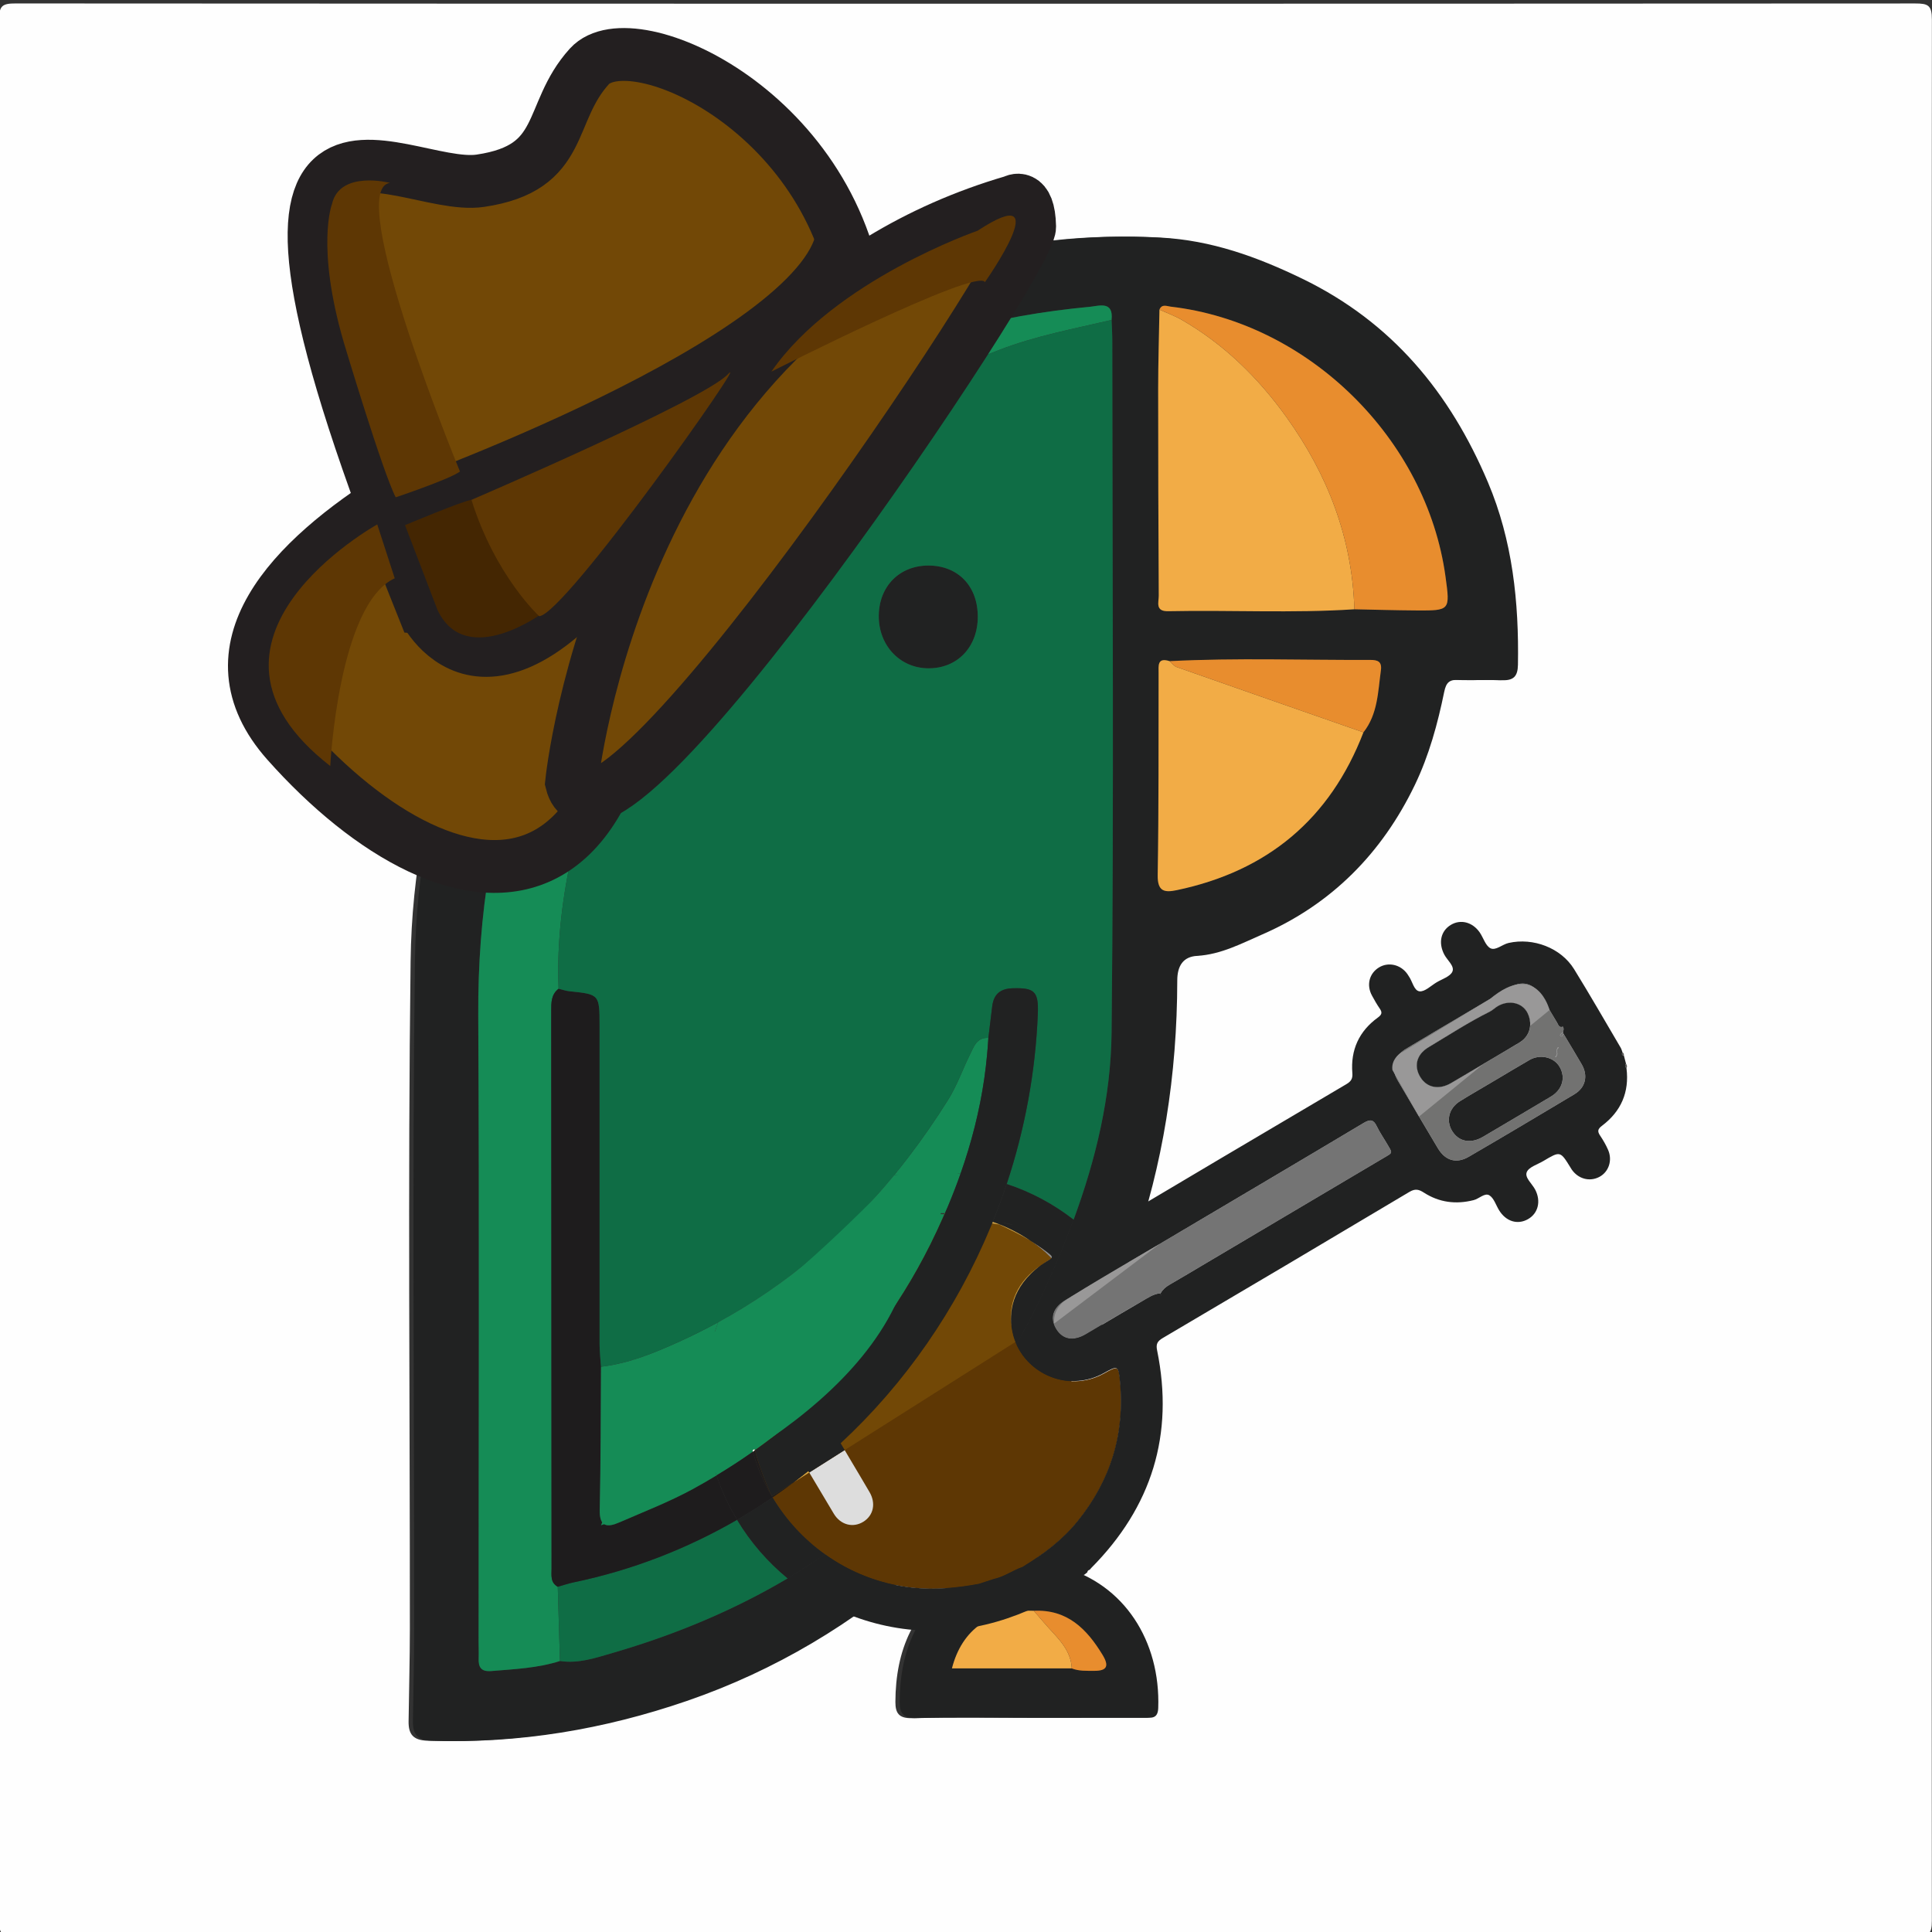 <?xml version="1.0" encoding="utf-8"?>
<!-- Generator: Adobe Illustrator 16.0.0, SVG Export Plug-In . SVG Version: 6.00 Build 0)  -->
<!DOCTYPE svg PUBLIC "-//W3C//DTD SVG 1.1//EN" "http://www.w3.org/Graphics/SVG/1.1/DTD/svg11.dtd">
<svg version="1.1" id="Layer_1" xmlns="http://www.w3.org/2000/svg" xmlns:xlink="http://www.w3.org/1999/xlink" x="0px" y="0px"
	 width="512px" height="512px" viewBox="0 0 512 512" enable-background="new 0 0 512 512" xml:space="preserve">
<rect x="0" y="0" width="512" height="512" fill="#333333" stroke="none"/>
<g>
	<path fill="#FEFEFE" d="M255.873,513c-83.979,0-167.959-0.021-251.938,0.085c-3.261,0.004-4.18-0.434-4.178-4.009
		c0.118-167.959,0.12-335.918-0.004-503.877C-0.25,1.455,0.689,0.912,4.158,0.914C171.95,1.013,339.743,1.012,507.535,0.92
		c3.403-0.002,4.439,0.443,4.438,4.254c-0.13,167.959-0.127,335.918-0.013,503.877c0.003,3.526-0.836,4.042-4.149,4.037
		C423.831,512.977,339.852,513,255.873,513z M271.637,455.225c10.164,0,20.33,0.003,30.494-0.002
		c1.809-0.001,3.567,0.366,3.672-2.58c0.619-17.766-9.043-32.849-25.389-37.327c-6.031-1.652-10.49-4.304-14.242-8.88
		c-0.843-1.026-1.668-2.114-2.695-2.933c-3.961-3.146-3.785-5.918-0.463-9.834c32.728-38.576,47.753-83.573,47.833-133.841
		c0.006-3.903,1.598-6.3,5.249-6.509c6.315-0.361,11.83-3.308,17.271-5.678c18.364-8,31.744-21.559,40.445-39.629
		c3.771-7.836,6.041-16.197,7.78-24.669c0.521-2.546,1.435-3.281,3.883-3.166c3.823,0.18,7.667-0.072,11.493,0.084
		c2.997,0.123,4.107-1.037,4.16-4.061c0.289-16.634-1.425-32.987-7.961-48.409c-10.039-23.688-25.363-42.393-49.22-53.944
		c-12.065-5.843-24.119-10.162-37.438-10.882c-37.188-2.012-71.211,8.229-103.104,26.689c-0.718,0.415-1.407,0.881-2.11,1.321
		c-10.753,6.744-20.693,14.544-29.987,23.172c-1.914,1.776-3.623,3.576-6.235,0.927c-4.672-4.738-9.417-9.404-14.181-14.051
		c-2.311-2.255-3.327-4.517-2.249-7.97c2.242-7.175-5.72-17.817-12.889-17.221c-9.791,0.814-15.646,6.624-14.728,16.159
		c0.892,9.262,7.519,14.193,17.129,12.541c2.976-0.512,5.174,0.242,6.942,2.622c3.388,4.56,7.364,8.593,11.363,12.604
		c4.739,4.752,4.589,4.628,0.157,9.907c-30.366,36.172-47.201,77.825-47.803,125.096c-0.751,58.979-0.167,117.974-0.196,176.961
		c-0.004,8.156-0.228,16.313-0.337,24.468c-0.045,3.351,1.161,4.986,4.98,5.117c23.227,0.794,45.734-3.015,67.604-10.532
		c23.396-8.043,44.26-20.553,62.79-36.951c1.492-1.321,2.932-2.819,4.661-3.73c4.414-2.325,5.693,2.051,7.767,4.183
		c2.412,2.479-0.377,3.267-1.962,4.255c-12.037,7.507-16.794,18.778-16.832,32.495c-0.008,2.892,0.871,4.389,4.355,4.295
		C251.636,455.05,261.639,455.225,271.637,455.225z"/>
	<path fill="#212222" d="M272.777,455.225c-9.998,0-20-0.175-29.991,0.097c-3.484,0.094-4.363-1.403-4.355-4.295
		c0.038-13.717,4.795-24.988,16.832-32.495c1.584-0.988,4.375-1.776,1.963-4.255c-2.075-2.132-3.354-6.508-7.768-4.183
		c-1.729,0.911-3.169,2.409-4.661,3.73c-18.53,16.398-39.394,28.908-62.79,36.951c-21.87,7.519-44.377,11.326-67.604,10.532
		c-3.819-0.131-5.025-1.768-4.98-5.117c0.109-8.155,0.333-16.312,0.337-24.468c0.029-58.986-0.555-117.981,0.196-176.961
		c0.602-47.271,17.438-88.924,47.803-125.096c4.432-5.279,4.582-5.155-0.157-9.907c-4-4.011-7.976-8.044-11.363-12.604
		c-1.768-2.38-3.967-3.134-6.942-2.622c-9.61,1.652-16.237-3.279-17.129-12.541c-0.918-9.535,4.937-15.345,14.728-16.159
		c7.169-0.597,15.131,10.046,12.889,17.221c-1.079,3.453-0.063,5.715,2.249,7.97c4.763,4.646,9.509,9.313,14.181,14.051
		c2.612,2.649,4.321,0.85,6.235-0.927c9.294-8.628,19.234-16.428,29.987-23.172c0.703-0.44,1.393-0.906,2.11-1.321
		c31.892-18.46,65.917-28.701,103.104-26.689c13.319,0.72,25.373,5.039,37.438,10.882c23.855,11.552,39.182,30.257,49.22,53.944
		c6.536,15.422,8.25,31.775,7.962,48.409c-0.054,3.023-1.164,4.184-4.161,4.061c-3.826-0.156-7.67,0.096-11.493-0.084
		c-2.448-0.115-3.361,0.62-3.883,3.166c-1.739,8.472-4.009,16.833-7.78,24.669c-8.701,18.07-22.081,31.629-40.445,39.629
		c-5.441,2.37-10.956,5.316-17.271,5.678c-3.651,0.209-5.243,2.605-5.249,6.509c-0.08,50.267-15.105,95.265-47.834,133.841
		c-3.321,3.916-3.497,6.688,0.464,9.834c1.026,0.817,1.854,1.905,2.694,2.933c3.752,4.576,8.213,7.228,14.242,8.88
		c16.346,4.479,26.01,19.563,25.39,37.327c-0.104,2.946-1.863,2.579-3.673,2.58C293.107,455.228,282.941,455.225,272.777,455.225z
		 M284.029,442.141c1.912,0.76,3.916,0.632,5.912,0.646c3.479,0.027,4.02-1.305,2.246-4.229
		c-4.188-6.901-9.375-12.111-18.224-11.683c-11.493-0.438-19.043,4.936-21.69,15.264
		C262.825,442.141,273.428,442.141,284.029,442.141z M361.324,194.08c3.814-4.841,3.845-10.741,4.629-16.438
		c0.322-2.336-0.854-2.766-2.863-2.757c-17.707,0.074-35.418-0.583-53.12,0.326c-3.349-1.063-2.923,1.233-2.927,3.237
		c-0.034,17.825,0.057,35.652-0.24,53.473c-0.071,4.338,1.779,4.666,5.043,3.982C335.87,230.872,352.476,217.064,361.324,194.08z
		 M307.269,82.051c-0.12,6.976-0.341,13.951-0.344,20.927c-0.009,18.293,0.06,36.586,0.157,54.878
		c0.01,1.732-1.011,4.192,2.489,4.119c16.448-0.345,32.909,0.566,49.351-0.51c5.479,0.107,10.954,0.278,16.433,0.31
		c8.952,0.052,8.952,0.015,7.727-8.938c-5.008-36.535-36.322-67.329-72.818-71.569C309.233,81.147,307.914,80.473,307.269,82.051z
		 M294.581,84.791c0.551-5.132-3.313-3.718-5.713-3.492c-24.714,2.321-48.39,8.285-70.088,20.778
		c-36.584,21.065-63.025,51.002-78.59,90.344c-9.735,24.607-13.587,50.194-13.446,76.632c0.294,55.303,0.089,110.606,0.09,165.909
		c0,1.499,0.071,3,0.017,4.496c-0.088,2.395,0.628,3.615,3.403,3.384c6.112-0.511,12.243-0.765,18.146-2.66
		c4.884,0.745,9.356-0.795,13.973-2.137c54.138-15.741,93.63-48.363,116.359-100.46c8.916-20.435,15.615-41.696,15.85-63.97
		c0.643-61.106,0.209-122.224,0.189-183.337C294.77,88.449,294.646,86.62,294.581,84.791z"/>
	<path fill="#158C56" d="M147.813,420.508c0.195,6.56,0.39,13.116,0.585,19.674c-5.902,1.896-12.034,2.149-18.146,2.66
		c-2.774,0.231-3.491-0.989-3.403-3.384c0.055-1.496-0.017-2.997-0.017-4.496c-0.001-55.303,0.204-110.606-0.09-165.909
		c-0.141-26.438,3.711-52.024,13.446-76.632c15.565-39.342,42.006-69.278,78.59-90.344c21.699-12.493,45.375-18.457,70.088-20.778
		c2.399-0.226,6.264-1.64,5.713,3.492c-10.007,2.349-20.11,4.215-29.782,7.946c-61.277,23.645-98.125,68.159-112.792,131.672
		c-2.854,12.361-4.5,24.885-3.975,37.62c-1.982,1.516-1.949,3.656-1.947,5.867c0.044,49.248,0.061,98.498,0.088,147.745
		C146.174,417.438,145.793,419.384,147.813,420.508z"/>
	<path fill="#F2AC46" d="M358.922,161.465c-16.44,1.076-32.902,0.165-49.351,0.51c-3.5,0.073-2.479-2.387-2.489-4.119
		c-0.099-18.292-0.166-36.585-0.157-54.878c0.003-6.976,0.224-13.951,0.344-20.927c1.956,0.886,3.999,1.62,5.854,2.684
		c11.271,6.469,20.35,15.413,27.845,25.869C351.836,125.768,358.372,142.593,358.922,161.465z"/>
	<path fill="#F2AC46" d="M361.324,194.08c-8.85,22.984-25.454,36.792-49.479,41.823c-3.264,0.684-5.114,0.355-5.043-3.982
		c0.297-17.82,0.206-35.647,0.24-53.473c0.004-2.004-0.422-4.301,2.928-3.237c0.612,0.532,1.14,1.312,1.851,1.562
		C328.31,182.576,344.819,188.323,361.324,194.08z"/>
	<path fill="#E88D2E" d="M358.922,161.465c-0.55-18.872-7.086-35.697-17.956-50.861c-7.495-10.456-16.574-19.4-27.845-25.869
		c-1.854-1.063-3.896-1.798-5.854-2.684c0.646-1.578,1.966-0.903,2.993-0.784c36.496,4.24,67.812,35.034,72.818,71.569
		c1.227,8.953,1.227,8.99-7.728,8.938C369.876,161.743,364.399,161.572,358.922,161.465z"/>
	<path fill="#E88D2E" d="M361.324,194.08c-16.505-5.757-33.016-11.504-49.504-17.308c-0.711-0.25-1.237-1.029-1.851-1.562
		c17.701-0.909,35.412-0.252,53.119-0.326c2.01-0.009,3.187,0.421,2.863,2.757C365.169,183.339,365.14,189.239,361.324,194.08z"/>
	<path fill="#F2AC46" d="M284.029,442.141c-10.603,0-21.204,0-31.754,0c2.647-10.328,10.198-15.7,21.691-15.264
		c1.284,1.48,2.54,2.987,3.857,4.438C280.688,434.472,283.822,437.464,284.029,442.141z"/>
	<path fill="#E88D2E" d="M284.029,442.141c-0.207-4.677-3.342-7.669-6.206-10.825c-1.317-1.45-2.573-2.957-3.857-4.438
		c8.849-0.43,14.033,4.78,18.222,11.683c1.773,2.924,1.234,4.256-2.246,4.229C287.945,442.771,285.941,442.899,284.029,442.141z"/>
	<path fill="#212222" d="M259.125,163.441c-0.009,8.096-5.476,13.758-13.195,13.67c-7.498-0.085-13.13-6.123-13.044-13.98
		c0.085-7.755,5.467-13.217,13.061-13.257C253.837,149.832,259.134,155.286,259.125,163.441z"/>
</g>
<g>
	<g>
		<path fill-rule="evenodd" clip-rule="evenodd" fill="#555553" d="M431.035,283.1c-0.397-0.368-0.481-0.769-0.129-1.217
			C431.181,282.266,431.263,282.664,431.035,283.1z"/>
		<path fill-rule="evenodd" clip-rule="evenodd" fill="#555553" d="M430.345,279.735c-0.595-0.087-0.61-0.423-0.367-0.866
			C430.295,279.073,430.389,279.376,430.345,279.735z"/>
		<path fill-rule="evenodd" clip-rule="evenodd" fill="#747474" d="M307.552,342.722c-1.868,0.168-3.374,1.232-4.914,2.118
			c-4.983,2.861-9.902,5.836-14.851,8.761c-3.341,1.972-6.211,1.457-7.938-1.406c-1.787-2.956-0.871-5.734,2.594-7.79
			c9.009-5.343,18.023-10.676,27.034-16.014c17.322-10.259,34.66-20.49,51.94-30.817c1.768-1.055,2.62-0.839,3.467,0.945
			c0.714,1.505,1.688,2.887,2.53,4.334c1.713,2.944,1.892,2.462-1.001,4.178c-15.585,9.241-31.174,18.47-46.764,27.701
			c-3.237,1.919-6.462,3.86-9.724,5.739c-0.975,0.562-1.773,1.24-2.32,2.218C307.609,342.688,307.552,342.722,307.552,342.722z"/>
		<path fill-rule="evenodd" clip-rule="evenodd" fill="#727271" d="M414.176,272.066c0.339,0.5,0.16,1.003,0.008,1.507
			c-0.356,0.248-0.933,0.687-0.656,0.959c0.494,0.481,0.513-0.39,0.827-0.554c1.603,2.689,3.234,5.36,4.803,8.069
			c1.745,3.015,1.067,6.141-1.922,7.935c-9.298,5.582-18.624,11.115-27.995,16.57c-3.303,1.92-6.225,1.029-8.184-2.252
			c-3.547-5.938-7.067-11.89-10.572-17.852c-2.052-3.489-1.338-6.398,2.176-8.529c4.917-2.981,9.888-5.875,14.836-8.805
			c4.109-2.435,8.21-4.882,12.329-7.298c3.584-2.101,6.532-1.334,8.671,2.227c1.386,2.31,2.73,4.645,4.137,6.941
			c0.339,0.554,0.503,1.5,1.558,1.089L414.176,272.066z M412.63,278.035c-0.051,0.197-0.101,0.393-0.152,0.591
			c0.02,0.325,0.042,0.649,0.06,0.976c-0.122,0.15-0.247,0.302-0.371,0.453c0.06,0.024,0.171,0.076,0.174,0.07
			c0.093-0.163,0.175-0.334,0.258-0.504c0.188-0.34,0.096-0.663-0.063-0.981c0.051-0.198,0.101-0.394,0.151-0.591
			c0.127-0.151,0.254-0.303,0.38-0.455c-0.062-0.025-0.173-0.078-0.178-0.071C412.796,277.689,412.713,277.862,412.63,278.035z
			 M396.13,286.344c-3.068,1.816-6.159,3.591-9.191,5.459c-3.175,1.953-3.892,5.603-1.747,8.449c1.81,2.4,4.766,2.809,7.826,1.01
			c6.001-3.529,11.982-7.087,17.966-10.643c3.035-1.806,3.986-4.993,2.362-7.839c-1.502-2.639-5.155-3.523-8.016-1.877
			C402.243,282.682,399.192,284.526,396.13,286.344z M393.527,281.714c3.066-1.815,6.147-3.603,9.191-5.456
			c2.92-1.777,3.442-5.078,2.108-7.778c-1.362-2.758-4.838-3.533-7.75-1.928c-0.812,0.448-1.485,1.16-2.312,1.572
			c-5.603,2.786-10.838,6.212-16.197,9.417c-3.262,1.951-3.941,5.112-2.097,8.011c1.736,2.727,4.889,3.327,8.044,1.49
			C387.531,285.286,390.523,283.49,393.527,281.714z"/>
		<path fill-rule="evenodd" clip-rule="evenodd" fill="#747474" d="M414.354,273.979c-0.314,0.164-0.333,1.035-0.827,0.554
			c-0.276-0.272,0.3-0.711,0.656-0.959C414.24,273.709,414.297,273.844,414.354,273.979z"/>
		<path fill-rule="evenodd" clip-rule="evenodd" fill="#555553" d="M307.552,342.722c0,0,0.058-0.034,0.055-0.033
			c0.004,0.196,0.009,0.392,0.014,0.59l0.027,0.007C307.613,343.097,307.583,342.908,307.552,342.722z"/>
		<path fill-rule="evenodd" clip-rule="evenodd" fill="#555553" d="M266.316,324.081c-0.198-0.053-0.397-0.103-0.599-0.153
			l-0.006,0.025c0.199,0.052,0.398,0.104,0.599,0.153L266.316,324.081z"/>
		<path fill-rule="evenodd" clip-rule="evenodd" fill="#555553" d="M266.311,324.106c0.199,0.052,0.398,0.104,0.599,0.154
			l0.007-0.027c-0.201-0.051-0.399-0.102-0.6-0.152L266.311,324.106z"/>
		<path fill-rule="evenodd" clip-rule="evenodd" fill="#555553" d="M267.514,324.387c-0.199-0.052-0.399-0.102-0.598-0.153
			l-0.007,0.027c0.199,0.051,0.398,0.103,0.599,0.153L267.514,324.387z"/>
		<path fill-rule="evenodd" clip-rule="evenodd" fill="#555553" d="M267.508,324.414c0.199,0.051,0.397,0.102,0.598,0.154
			l0.007-0.029c-0.199-0.051-0.399-0.101-0.598-0.151C267.514,324.387,267.508,324.414,267.508,324.414z"/>
		<path fill-rule="evenodd" clip-rule="evenodd" fill="#555553" d="M268.105,324.568c0.081,0.014,0.162,0.028,0.246,0.042
			c-0.037,0.009-0.08,0.036-0.109,0.024c-0.047-0.019-0.086-0.062-0.13-0.096L268.105,324.568z"/>
		<path fill-rule="evenodd" clip-rule="evenodd" fill="#212222" d="M396.128,286.343c3.064-1.816,6.115-3.661,9.202-5.439
			c2.86-1.646,6.514-0.762,8.016,1.877c1.624,2.846,0.673,6.033-2.362,7.839c-5.983,3.556-11.965,7.113-17.966,10.643
			c-3.061,1.799-6.017,1.391-7.826-1.01c-2.145-2.847-1.428-6.496,1.747-8.449C389.971,289.935,393.062,288.16,396.128,286.343z"/>
		<path fill-rule="evenodd" clip-rule="evenodd" fill="#747474" d="M412.534,278.64c0.159,0.318,0.251,0.642,0.063,0.981
			l-0.061-0.02c-0.018-0.326-0.04-0.65-0.06-0.976L412.534,278.64z"/>
		<path fill-rule="evenodd" clip-rule="evenodd" fill="#747474" d="M412.598,279.621c-0.083,0.17-0.165,0.341-0.258,0.504
			c-0.003,0.006-0.114-0.046-0.174-0.07c0.124-0.151,0.249-0.303,0.371-0.453L412.598,279.621z"/>
		<path fill-rule="evenodd" clip-rule="evenodd" fill="#747474" d="M412.63,278.035c0.083-0.173,0.166-0.346,0.258-0.513
			c0.005-0.007,0.116,0.046,0.178,0.071c-0.126,0.152-0.253,0.304-0.38,0.455L412.63,278.035z"/>
		<path fill-rule="evenodd" clip-rule="evenodd" fill="#747474" d="M412.478,278.626c0.052-0.198,0.102-0.394,0.152-0.591
			l0.056,0.014c-0.051,0.197-0.101,0.393-0.151,0.591L412.478,278.626z"/>
	</g>
	<g>
		<path fill="#5E3704" d="M268.313,352.888c-1.548-7.5,1.624-14.021,8.941-18.389c2.133-1.273,2.131-1.272,0.148-2.784
			c-3.852-2.936-8.159-5.072-12.506-7.14c-2.763-0.364-5.456-0.958-7.934-2.299c-0.425,0.06-0.868,0.232-1.269,0.16
			c-5.415-0.96-10.833-0.776-16.256-0.123c-0.906,0.194-1.81,0.388-2.714,0.58c-2.722,0.424-5.208,1.646-7.859,2.306
			c-1.943,0.95-3.887,1.897-5.831,2.847c-0.36,0.246-0.71,0.507-1.081,0.734c-12.413,7.654-20.183,18.591-23.161,32.875
			c-5.902,28.311,14.259,55.981,42.977,59.125c5.998,0.656,11.883,0.095,17.759-0.993c1.296-0.427,2.591-0.853,3.888-1.277
			c2.777-0.579,5.071-2.317,7.711-3.228c0.118-0.081,0.236-0.161,0.356-0.243c5.295-3.242,10.192-6.946,14.139-11.815
			c8.747-10.8,12.558-23.107,11.269-36.938c-0.41-4.415-0.55-4.4-4.357-2.289C282.841,369.367,270.548,363.729,268.313,352.888z"/>
		<path fill="none" d="M307.647,343.285c-0.012-0.062-0.021-0.122-0.031-0.183c0.001,0.059,0.003,0.117,0.004,0.176L307.647,343.285
			z"/>
		<path fill="none" d="M270.022,422.463c0.34-0.117,0.53-0.485,0.452-1.314l0,0C270.553,421.978,270.362,422.345,270.022,422.463z"
			/>
		<path fill="none" d="M268.574,422.208c-0.027-0.063-0.058-0.12-0.084-0.183l0,0C268.517,422.088,268.547,422.145,268.574,422.208z
			"/>
		<path fill="none" d="M268.623,422.241c0.131,0.047,0.262,0.092,0.387,0.133C268.885,422.333,268.754,422.288,268.623,422.241
			L268.623,422.241z"/>
		<path fill="none" d="M367.415,302.853c-0.843-1.447-1.816-2.829-2.53-4.334c-0.847-1.784-1.699-2-3.467-0.945
			c-17.28,10.327-34.618,20.559-51.94,30.817c-5.897,3.493-11.796,6.988-17.694,10.481c2.099,2.867,3.918,5.931,5.43,9.146
			c1.804-1.066,3.607-2.136,5.425-3.178c1.54-0.886,3.046-1.95,4.914-2.118c0.021,0.126,0.043,0.254,0.064,0.381
			c-0.003-0.138-0.009-0.276-0.012-0.414c0.549-0.978,1.348-1.656,2.322-2.218c3.262-1.879,6.486-3.82,9.724-5.739
			c15.59-9.231,31.179-18.46,46.764-27.701C369.307,305.314,369.128,305.797,367.415,302.853z"/>
		<path fill="none" d="M304.805,353.11c0.181,0.294,0.268,0.593,0.067,0.914C305.072,353.703,304.986,353.403,304.805,353.11z"/>
		<path fill="none" d="M304.872,354.024L304.872,354.024c-0.135-0.222-0.205-0.444-0.157-0.678
			C304.667,353.58,304.738,353.804,304.872,354.024z"/>
		<path fill="none" d="M414.193,272.054c-0.006,0.004-0.012,0.008-0.018,0.013c0.004,0.004,0.003,0.008,0.006,0.01
			c0.003,0,0.006,0,0.009-0.002C414.189,272.067,414.192,272.062,414.193,272.054z"/>
		<path fill="none" d="M414.354,273.979c-0.058-0.135-0.114-0.27-0.171-0.405c0.151-0.5,0.326-0.999-0.002-1.497
			c-1.047,0.402-1.212-0.538-1.549-1.091c-1.406-2.297-2.751-4.632-4.137-6.941c-2.139-3.561-5.087-4.327-8.671-2.227
			c-4.119,2.416-8.22,4.863-12.329,7.298c-4.948,2.93-9.919,5.823-14.836,8.805c-3.514,2.131-4.228,5.04-2.176,8.529
			c3.505,5.962,7.025,11.914,10.572,17.852c1.959,3.281,4.881,4.172,8.184,2.252c9.371-5.455,18.697-10.988,27.995-16.57
			c2.989-1.794,3.667-4.92,1.922-7.935C417.589,279.339,415.957,276.668,414.354,273.979z"/>
		<path fill="#20201E" d="M268.352,324.61c-0.063-0.011-0.123-0.021-0.185-0.031c0.025,0.021,0.049,0.044,0.075,0.056
			C268.271,324.646,268.314,324.619,268.352,324.61z"/>
		<path fill="#20201E" d="M265.696,419.642c1.312,0.313,2.224,1.121,2.794,2.384l0,0
			C267.921,420.763,267.008,419.955,265.696,419.642z"/>
		<path fill="#20201E" d="M270.475,421.148L270.475,421.148c0-0.004,0-0.007,0-0.013
			C270.475,421.142,270.475,421.145,270.475,421.148z"/>
		<path fill="#20201E" d="M266.909,324.261c0.199,0.051,0.398,0.103,0.599,0.153c0.199,0.051,0.397,0.102,0.598,0.154
			c0.021,0.003,0.041,0.006,0.062,0.011c-0.018-0.016-0.036-0.026-0.055-0.04c-0.199-0.051-0.399-0.101-0.598-0.151
			c-0.2-0.053-0.4-0.103-0.599-0.154c-0.201-0.051-0.399-0.102-0.6-0.152c-0.198-0.053-0.397-0.103-0.599-0.153l-0.006,0.025
			c0.199,0.052,0.398,0.104,0.599,0.153C266.51,324.158,266.709,324.21,266.909,324.261z"/>
	</g>
	<path fill="#20201E" d="M269.075,355.646"/>
	<g>
		<g>
			<path fill="none" d="M200.052,384.339c-0.184,0.13-0.364,0.265-0.548,0.395c0,0,0,0,0,0.001
				C199.688,384.604,199.869,384.47,200.052,384.339C200.052,384.339,200.052,384.339,200.052,384.339z"/>
			<path fill="none" d="M209.799,376.78c0,0.001-0.001,0.001-0.001,0.002c0.917-0.773,1.834-1.548,2.73-2.342
				c-0.001,0-0.002,0.001-0.002,0.001C211.631,375.234,210.715,376.008,209.799,376.78z"/>
			<path fill="none" d="M265.696,419.642c1.312,0.313,2.224,1.121,2.794,2.384C267.921,420.763,267.008,419.955,265.696,419.642z"/>
			<path fill="none" d="M260.85,285.806c-1.252,8.638-3.403,17.021-6.285,25.204l0,0
				C257.445,302.827,259.598,294.443,260.85,285.806z"/>
			<path fill="none" d="M147.813,420.508c1.434-0.399,2.849-0.888,4.303-1.189C150.662,419.62,149.247,420.107,147.813,420.508z"/>
			<path fill="none" d="M270.022,422.463c0.255-0.088,0.426-0.317,0.462-0.776C270.448,422.146,270.277,422.374,270.022,422.463z"/>
			<path fill="none" d="M158.931,400.122L158.931,400.122c-0.103,4.543,1.98,4.73,5.183,3.336c6.517-2.838,13.188-5.42,19.418-8.804
				c-6.23,3.383-12.901,5.965-19.418,8.803C160.911,404.853,158.828,404.664,158.931,400.122z"/>
			<path fill="none" d="M183.532,394.654c2.161-1.173,4.268-2.399,6.35-3.651v-0.001C187.8,392.254,185.693,393.48,183.532,394.654z
				"/>
			<path fill="none" d="M245.929,177.111c7.72,0.088,13.187-5.574,13.196-13.67c0.009-8.155-5.288-13.609-13.179-13.567
				c-7.594,0.04-12.976,5.502-13.061,13.257C232.799,170.988,238.432,177.027,245.929,177.111z"/>
			<path fill="none" d="M265.277,262.627c-1.322,0.743-2.081,2.068-2.326,4.021C263.196,264.695,263.955,263.37,265.277,262.627z"/>
			<path fill="none" d="M218.658,411.921c6.596,4.701,14.421,7.855,23.023,8.798c5.998,0.656,11.883,0.095,17.759-0.993
				c1.295-0.427,2.593-0.852,3.888-1.278c2.778-0.579,5.071-2.314,7.71-3.228c0.12-0.081,0.238-0.161,0.357-0.242
				c5.295-3.243,10.193-6.946,14.14-11.816c8.747-10.798,12.557-23.107,11.268-36.938c-0.411-4.412-0.55-4.399-4.357-2.289
				c-8.588,4.762-19.214,0.871-23.078-7.62C256.285,379.278,239.294,397.707,218.658,411.921z"/>
			<path fill="none" d="M260.864,285.695c0.29-2.012,0.522-4.039,0.714-6.079C261.387,281.656,261.154,283.684,260.864,285.695z"/>
			<polygon fill="none" points="414.177,272.067 414.182,272.076 414.19,272.074 			"/>
			<path fill="none" d="M414.354,273.979c-0.058-0.135-0.114-0.27-0.171-0.405c0.151-0.5,0.326-0.999-0.002-1.497
				c-1.047,0.402-1.212-0.538-1.549-1.091c-1.406-2.297-2.751-4.632-4.137-6.941c-2.139-3.561-5.087-4.327-8.671-2.227
				c-4.119,2.416-8.22,4.863-12.329,7.298c-4.948,2.93-9.919,5.823-14.836,8.805c-3.514,2.131-4.228,5.04-2.176,8.529
				c3.505,5.962,7.025,11.914,10.572,17.852c1.959,3.281,4.881,4.172,8.184,2.252c9.371-5.455,18.697-10.988,27.995-16.57
				c2.989-1.794,3.667-4.92,1.922-7.935C417.589,279.339,415.957,276.668,414.354,273.979z"/>
			<path fill="none" d="M304.872,354.024c0.2-0.321,0.114-0.621-0.067-0.914C304.985,353.404,305.072,353.703,304.872,354.024z"/>
			<path fill="none" d="M150.946,262.691c-0.77-0.08-1.525-0.301-2.283-0.501C149.42,262.392,150.175,262.612,150.946,262.691z"/>
			<path fill="none" d="M307.647,343.285c-0.012-0.062-0.021-0.122-0.031-0.183c0.001,0.059,0.003,0.117,0.004,0.176
				L307.647,343.285z"/>
			<path fill="none" d="M364.885,298.519c-0.847-1.784-1.699-2-3.467-0.945c-17.28,10.327-34.618,20.559-51.94,30.817
				c-5.897,3.493-11.796,6.988-17.694,10.481c-3.112,1.845-6.228,3.686-9.34,5.532c-3.465,2.056-4.381,4.834-2.594,7.79
				c1.727,2.863,4.597,3.378,7.938,1.406c3.144-1.858,6.281-3.726,9.426-5.583c1.804-1.066,3.607-2.136,5.425-3.178
				c1.54-0.886,3.046-1.95,4.914-2.118c0.021,0.126,0.043,0.254,0.064,0.381c-0.003-0.138-0.009-0.276-0.012-0.414
				c0.549-0.978,1.348-1.656,2.322-2.218c3.262-1.879,6.486-3.82,9.724-5.739c15.59-9.231,31.179-18.46,46.764-27.701
				c2.893-1.716,2.714-1.233,1.001-4.178C366.572,301.405,365.599,300.023,364.885,298.519z"/>
			<path fill="#5E3704" d="M269.075,355.646l-45.229,28.639c-0.357-0.605-0.719-1.208-1.077-1.813
				c-2.758,2.556-5.606,5.013-8.543,7.363c0.078,0.131,0.154,0.263,0.231,0.394l-4.048,2.563c-1.857,1.394-3.747,2.743-5.667,4.052
				c3.536,5.9,8.272,11.056,13.915,15.077c20.636-14.214,37.627-32.643,50.709-55.607c-0.478-1.049-0.854-2.166-1.108-3.348
				C268.603,354.629,269.075,355.646,269.075,355.646z"/>
			<path fill="#888888" d="M277.167,334.437c0.704-0.42,1.152-0.697,1.396-0.939c-0.984,0.575-1.881,1.168-2.7,1.771
				C276.282,334.982,276.717,334.705,277.167,334.437z"/>
			<path fill="#888888" d="M268.123,352.219c0.015,0.088,0.029,0.174,0.044,0.26C268.15,352.392,268.139,352.306,268.123,352.219z"
				/>
			<path fill="#888888" d="M278.596,333.467c0.451-0.477,0.022-0.819-1.279-1.813c-1.396-1.064-2.854-2.021-4.35-2.91
				C276.607,331.217,278.522,333.384,278.596,333.467z"/>
			<path fill="#888888" d="M268.352,324.61c-0.063-0.011-0.123-0.021-0.185-0.031c0.025,0.021,0.049,0.044,0.075,0.056
				C268.271,324.646,268.314,324.619,268.352,324.61z"/>
			<path fill="#0F6D45" d="M195.334,402.764c-13.228,7.646-27.729,13.323-43.218,16.555c-1.454,0.302-2.869,0.79-4.303,1.189
				c0.194,6.56,0.39,13.116,0.585,19.674c4.885,0.745,9.357-0.795,13.973-2.137c16.905-4.915,32.381-11.477,46.366-19.763
				C203.479,413.959,198.92,408.735,195.334,402.764z"/>
			<path fill="#888888" d="M266.316,324.081c-0.198-0.053-0.397-0.103-0.599-0.153l-0.006,0.025
				c0.199,0.052,0.398,0.104,0.599,0.153c0.199,0.052,0.398,0.104,0.599,0.154c0.199,0.051,0.398,0.103,0.599,0.153
				c0.199,0.051,0.397,0.102,0.598,0.154c0.021,0.003,0.041,0.006,0.062,0.011c-0.018-0.016-0.036-0.026-0.055-0.04
				c-0.199-0.051-0.399-0.101-0.598-0.151c-0.2-0.053-0.4-0.103-0.599-0.154C266.715,324.183,266.517,324.132,266.316,324.081z"/>
			<path fill="#1E1C1D" d="M204.537,396.51c0.066,0.113,0.139,0.222,0.206,0.334c1.92-1.309,3.81-2.658,5.667-4.052L204.537,396.51z
				"/>
			<path fill="#1E1C1D" d="M195.334,402.764c-0.896-1.493-1.739-3.028-2.509-4.612c-1.142-2.349-2.116-4.737-2.943-7.148
				c-2.082,1.252-4.188,2.479-6.35,3.651c-6.23,3.384-12.901,5.966-19.418,8.804c-3.203,1.395-5.286,1.207-5.183-3.336l0,0
				c0-0.001,0-0.001,0-0.001c0.287-12.637,0.248-25.28,0.338-37.921c-0.129-1.99-0.37-3.979-0.371-5.97
				c-0.017-28.164,0.018-56.326-0.003-84.487c-0.006-8.241-0.069-8.229-7.949-9.052c-0.771-0.079-1.526-0.3-2.283-0.501
				c-0.21-0.056-0.42-0.111-0.631-0.16c0,0,0,0,0-0.001c-1.982,1.516-1.949,3.656-1.947,5.867
				c0.044,49.25,0.061,98.498,0.088,147.746c0.001,1.797-0.38,3.741,1.64,4.865c1.434-0.4,2.849-0.888,4.303-1.189
				C167.605,416.087,182.106,410.41,195.334,402.764z"/>
			<path fill="#1E1C1D" d="M199.504,384.734c1.165,4.136,2.862,8.087,5.022,11.759c-1.976-4.264-3.438-8.312-4.474-12.153
				C199.869,384.47,199.688,384.604,199.504,384.734z"/>
			<path fill="#1E1C1D" d="M212.528,374.44c-0.896,0.794-1.813,1.568-2.73,2.342c-0.983,1.672-0.988,3.809,0.186,5.824
				c1.404,2.415,2.823,4.821,4.243,7.229c2.937-2.351,5.785-4.808,8.543-7.363c-1.063-1.801-2.123-3.603-3.203-5.395
				C217.919,374.349,215.097,373.352,212.528,374.44z"/>
			<path fill="#1E1C1D" d="M148.663,262.19c-0.21-0.057-0.42-0.111-0.63-0.161h0c0,0.001,0,0.001,0,0.001
				C148.243,262.079,148.453,262.135,148.663,262.19z"/>
			<path fill="#1E1C1D" d="M265.277,262.627c0.793-0.446,1.79-0.683,3-0.721C267.067,261.943,266.07,262.181,265.277,262.627z"/>
			<path fill="#1E1C1D" d="M158.898,356.23c0.001,1.99,0.242,3.979,0.371,5.97l0,0C159.14,360.209,158.899,358.219,158.898,356.23z"
				/>
			<path fill="#1E1C1D" d="M158.895,271.743c0.021,28.161-0.014,56.323,0.003,84.487
				C158.882,328.066,158.916,299.904,158.895,271.743z"/>
			<path fill="#FCFCFC" d="M201.805,351.583c0.029-0.066,0.057-0.134,0.086-0.2C201.863,351.449,201.833,351.516,201.805,351.583z"
				/>
			<path fill="#FCFCFC" d="M223.873,327.659c6.527-3.117,12.518-4.871,17.949-5.665c-0.823,0.075-1.647,0.158-2.47,0.258
				c-0.906,0.193-1.81,0.387-2.715,0.579c-2.721,0.424-5.207,1.647-7.858,2.306c-1.945,0.95-3.887,1.899-5.832,2.848
				c-0.36,0.247-0.711,0.506-1.081,0.733c-9.048,5.58-15.617,12.913-19.674,22.007C209.502,334.971,223.873,327.659,223.873,327.659
				z"/>
			<path fill="#FCFCFC" d="M199.021,360.236c-0.106,0.452-0.221,0.898-0.316,1.358c-1.655,7.938-1.259,15.827,0.799,23.139
				c0.185-0.13,0.365-0.265,0.548-0.395C197.566,375.122,197.565,367.106,199.021,360.236z"/>
			<g>
				<path fill="#158C56" d="M180.054,355.532c-6.646,3.004-13.417,5.821-20.785,6.668c-0.09,12.641-0.051,25.284-0.338,37.922
					c-0.103,4.542,1.98,4.73,5.183,3.335c6.517-2.838,13.188-5.42,19.418-8.803c2.161-1.174,4.268-2.4,6.35-3.652
					c-4.604-13.431-4.347-27.644,0.435-40.59C186.989,352.224,183.577,353.939,180.054,355.532z"/>
				<path fill="#158C56" d="M259.337,275.789c-1.056,0.844-1.591,2.273-2.219,3.536c-1.996,4.013-3.474,8.333-5.837,12.104
					c-3.305,5.274-6.801,10.34-10.502,15.18c-1.235,1.615-2.494,3.205-3.775,4.77c0.207,0.038,0.414,0.076,0.62,0.114
					c0.727-0.289,1.463-0.521,2.262-0.391c4.915-0.721,9.809-0.696,14.679-0.093c2.882-8.183,5.033-16.566,6.285-25.204
					c0.006-0.036,0.01-0.073,0.015-0.11c0.29-2.012,0.522-4.039,0.714-6.079c0.142-1.511,0.266-3.025,0.352-4.552
					C260.79,274.986,259.97,275.282,259.337,275.789z"/>
			</g>
			<path fill="#FCFCFC" d="M211.76,374.826c-0.849,0.514-1.508,1.185-1.961,1.954c0.916-0.772,1.832-1.546,2.727-2.339
				C212.268,374.551,212.011,374.674,211.76,374.826z"/>
			<path fill="#FCFCFC" d="M240.779,306.609c-1.235,1.615-2.494,3.205-3.775,4.77l0,0
				C238.285,309.814,239.543,308.225,240.779,306.609z"/>
			<path fill="#FCFCFC" d="M259.337,275.789c-1.056,0.844-1.591,2.273-2.219,3.535c-1.996,4.012-3.474,8.333-5.837,12.105
				c2.363-3.771,3.841-8.092,5.837-12.104C257.746,278.063,258.281,276.633,259.337,275.789z"/>
			<path fill="#FCFCFC" d="M180.054,355.532c3.523-1.593,6.935-3.309,10.263-5.12v-0.001
				C186.99,352.223,183.577,353.939,180.054,355.532c-6.646,3.003-13.416,5.819-20.785,6.667v0.001l0,0
				C166.637,361.354,173.408,358.536,180.054,355.532z"/>
			<path fill="#FCFCFC" d="M159.269,362.2c-0.09,12.641-0.051,25.284-0.338,37.921c0,0,0,0,0,0.001
				C159.218,387.484,159.179,374.841,159.269,362.2L159.269,362.2z"/>
			<path fill="#FCFCFC" d="M261.93,275.064c-0.086,1.526-0.21,3.041-0.352,4.552C261.72,278.105,261.844,276.591,261.93,275.064z"/>
			<path fill="#FCFCFC" d="M260.85,285.806c0.006-0.036,0.01-0.073,0.015-0.11C260.859,285.732,260.855,285.77,260.85,285.806z"/>
			<polygon fill="#FCFCFC" points="159.269,362.2 159.269,362.2 159.269,362.2 			"/>
			<polygon fill="#212222" points="414.191,272.054 414.191,272.055 414.193,272.054 			"/>
			<path fill="#212222" d="M414.176,272.066c0.005-0.004,0.011-0.008,0.016-0.012c0,0,0,0,0-0.001
				C414.188,272.059,414.183,272.063,414.176,272.066z"/>
			<path fill="#212222" d="M250.431,321.498c0.232-0.534,0.472-1.067,0.698-1.603C250.903,320.431,250.664,320.964,250.431,321.498
				L250.431,321.498z"/>
			<path fill="#212222" d="M270.475,421.148c0.02,0.207,0.022,0.386,0.01,0.538C270.497,421.534,270.494,421.355,270.475,421.148z"
				/>
			<path fill="#212222" d="M304.872,354.024c-0.134-0.221-0.205-0.444-0.157-0.678C304.667,353.58,304.737,353.803,304.872,354.024z
				"/>
			<path fill="#212222" d="M254.564,311.01L254.564,311.01c-0.989,2.809-2.062,5.596-3.219,8.358
				C252.503,316.605,253.575,313.819,254.564,311.01z"/>
			<path fill="#212222" d="M424.049,300.948c-0.756-1.128-0.66-1.733,0.502-2.611c5.044-3.809,7.28-8.901,6.484-15.237
				c-0.397-0.368-0.481-0.769-0.129-1.217c-0.186-0.716-0.373-1.432-0.562-2.147c-0.595-0.087-0.61-0.423-0.367-0.866
				c-0.156-0.404-0.259-0.843-0.476-1.212c-4.099-6.953-8.109-13.958-12.35-20.823c-3.487-5.647-10.834-8.413-17.344-6.944
				c-1.692,0.382-3.438,2.098-4.807,1.412c-1.335-0.668-1.886-2.817-2.888-4.242c-1.932-2.744-5.081-3.51-7.65-1.942
				c-2.683,1.639-3.32,4.784-1.704,7.866c0.795,1.516,2.773,3.033,2.145,4.495c-0.568,1.316-2.725,1.968-4.212,2.862
				c-1.489,0.896-3.109,2.528-4.505,2.368c-1.495-0.171-1.865-2.675-2.88-4.06c-0.129-0.175-0.231-0.368-0.356-0.547
				c-1.778-2.506-5.042-3.245-7.53-1.707c-2.58,1.596-3.346,4.686-1.82,7.464c0.631,1.147,1.265,2.303,2.014,3.373
				c0.729,1.046,0.645,1.624-0.467,2.43c-4.987,3.614-7.255,8.581-6.758,14.721c0.115,1.425-0.302,2.176-1.553,2.913
				c-21.945,12.937-43.861,25.92-65.758,38.938c-1.249,0.743-2.031,0.806-3.182-0.224c-1.1-0.983-2.225-1.917-3.372-2.807
				c-1.779,4.839-3.724,9.634-5.795,14.381c-2.857,6.549-5.98,12.789-9.363,18.729c3.864,8.491,14.49,12.382,23.078,7.62
				c3.808-2.11,3.946-2.123,4.357,2.289c1.289,13.831-2.521,26.141-11.268,36.938c-3.946,4.87-8.845,8.573-14.14,11.816
				c-0.119,0.081-0.237,0.161-0.357,0.242c-2.639,0.913-4.932,2.648-7.71,3.228c-1.295,0.427-2.593,0.852-3.888,1.278
				c-5.876,1.088-11.761,1.649-17.759,0.993c-8.602-0.942-16.427-4.097-23.023-8.798c-3.222,2.219-6.522,4.347-9.921,6.361
				c12.075,9.928,27.821,15.108,43.887,13.663c7.927-0.713,15.362-2.992,22.511-6.373c0.834-0.568,1.669-1.141,2.504-1.709
				c3.292-1.438,6.054-3.647,8.711-6.006c0.376-0.206,0.749-0.413,1.124-0.621c0.223-0.18,0.447-0.36,0.67-0.54
				c0.046-0.385,0.273-0.601,0.638-0.688c0.142-0.165,0.273-0.339,0.427-0.492c16.014-16.139,22-35.323,17.436-57.665
				c-0.336-1.647,0.054-2.404,1.478-3.243c21.823-12.856,43.622-25.757,65.377-38.733c1.538-0.917,2.491-0.691,3.85,0.184
				c4.064,2.618,8.495,3.181,13.186,1.989c1.453-0.37,2.941-1.999,4.149-1.281c1.215,0.724,1.749,2.592,2.585,3.956
				c1.825,2.981,4.89,3.935,7.646,2.379c2.732-1.537,3.503-4.773,1.944-7.808c-0.815-1.587-2.854-3.205-2.25-4.67
				c0.562-1.357,2.853-2.018,4.406-2.945c4.465-2.661,4.471-2.653,7.156,1.689c0.115,0.186,0.22,0.378,0.344,0.559
				c1.725,2.5,4.729,3.316,7.297,1.984c2.5-1.295,3.565-4.364,2.361-7.156C425.6,303.427,424.855,302.152,424.049,300.948z
				 M265.696,419.642c1.312,0.313,2.225,1.121,2.794,2.384C267.92,420.763,267.008,419.955,265.696,419.642z M268.623,422.241
				c0.131,0.047,0.262,0.092,0.387,0.133C268.885,422.333,268.754,422.288,268.623,422.241z M270.022,422.463
				c0.255-0.089,0.426-0.317,0.462-0.776c0.013-0.152,0.01-0.331-0.01-0.538c0.02,0.207,0.022,0.386,0.01,0.538
				C270.448,422.146,270.277,422.375,270.022,422.463z M304.872,354.024c-0.135-0.222-0.205-0.444-0.157-0.678
				C304.667,353.58,304.738,353.804,304.872,354.024c0.2-0.321,0.113-0.62-0.067-0.914
				C304.986,353.403,305.072,353.703,304.872,354.024z M366.414,307.03c-15.585,9.241-31.174,18.47-46.764,27.701
				c-3.237,1.919-6.462,3.86-9.724,5.739c-0.975,0.562-1.773,1.24-2.322,2.218c0.003,0.138,0.009,0.276,0.012,0.414
				c0.01,0.061,0.02,0.121,0.031,0.183l-0.027-0.007c-0.001-0.059-0.003-0.117-0.004-0.176c-0.021-0.127-0.044-0.255-0.064-0.381
				c-1.868,0.168-3.374,1.232-4.914,2.118c-1.817,1.042-3.621,2.111-5.425,3.178c-3.145,1.857-6.282,3.725-9.426,5.583
				c-3.341,1.972-6.211,1.457-7.938-1.406c-1.787-2.956-0.871-5.734,2.594-7.79c3.112-1.847,6.228-3.688,9.34-5.532
				c5.898-3.493,11.797-6.988,17.694-10.481c17.322-10.259,34.66-20.49,51.94-30.817c1.768-1.055,2.62-0.839,3.467,0.945
				c0.714,1.505,1.688,2.887,2.53,4.334C369.128,305.797,369.307,305.314,366.414,307.03z M417.235,289.982
				c-9.298,5.582-18.624,11.115-27.995,16.57c-3.303,1.92-6.225,1.029-8.184-2.252c-3.547-5.938-7.067-11.89-10.572-17.852
				c-2.052-3.489-1.338-6.398,2.176-8.529c4.917-2.981,9.888-5.875,14.836-8.805c4.109-2.435,8.21-4.882,12.329-7.298
				c3.584-2.101,6.532-1.334,8.671,2.227c1.386,2.31,2.73,4.645,4.137,6.941c0.337,0.553,0.502,1.493,1.549,1.091
				c-0.003-0.002-0.002-0.006-0.005-0.009l0.014,0.007c-0.001-0.006,0.001-0.012,0.001-0.02c-0.005,0.004-0.011,0.008-0.016,0.012
				c0.007-0.004,0.012-0.008,0.016-0.013c0,0,0,0,0.002,0c-0.001,0-0.001,0.001-0.002,0.001c0,0.008-0.002,0.014-0.001,0.02
				c-0.003,0.002-0.006,0.002-0.009,0.002c0.328,0.498,0.153,0.997,0.002,1.497c0.057,0.136,0.113,0.271,0.171,0.405
				c1.603,2.689,3.234,5.36,4.803,8.069C420.902,285.063,420.225,288.188,417.235,289.982z"/>
			<path fill="#212222" d="M199.504,384.733c-3.105,2.189-6.313,4.278-9.622,6.269v0.001
				C193.19,389.013,196.399,386.924,199.504,384.733C199.504,384.733,199.504,384.733,199.504,384.733z"/>
			<path fill="#212222" d="M204.743,396.844c-3.059,2.084-6.195,4.062-9.409,5.92c3.586,5.972,8.145,11.195,13.403,15.519
				c3.399-2.015,6.7-4.143,9.921-6.361C213.016,407.899,208.279,402.744,204.743,396.844z"/>
			<path fill="#212222" d="M263.09,323.811c4.075,1.404,7.382,3.238,9.877,4.933c1.496,0.89,2.953,1.846,4.35,2.91
				c1.302,0.994,1.73,1.337,1.279,1.813c0.002,0.002,0.006,0.007,0.006,0.007c-0.013,0.008-0.024,0.016-0.038,0.023
				c-0.244,0.242-0.692,0.52-1.396,0.939c-0.45,0.269-0.885,0.546-1.304,0.831c-7.993,5.892-8.394,12.878-7.74,16.951
				c0.016,0.087,0.027,0.173,0.044,0.26c0.029,0.167,0.06,0.331,0.092,0.487c0.255,1.182,0.631,2.299,1.108,3.348
				c3.383-5.939,6.506-12.18,9.363-18.729c2.071-4.747,4.016-9.542,5.795-14.381c-5.394-4.183-11.311-7.331-17.729-9.456
				C265.668,317.146,264.431,320.502,263.09,323.811z M268.112,324.539c0.019,0.014,0.037,0.024,0.055,0.04
				c0.062,0.011,0.122,0.021,0.185,0.031c-0.037,0.009-0.08,0.036-0.109,0.024c-0.026-0.012-0.05-0.035-0.075-0.056
				c-0.021-0.005-0.04-0.008-0.062-0.011c-0.2-0.053-0.398-0.104-0.598-0.154c-0.2-0.051-0.399-0.103-0.599-0.153
				c-0.2-0.051-0.399-0.103-0.599-0.154c-0.2-0.049-0.399-0.102-0.599-0.153l0.006-0.025c0.201,0.051,0.4,0.101,0.599,0.153
				c0.2,0.051,0.398,0.102,0.6,0.152c0.198,0.052,0.398,0.102,0.599,0.154C267.713,324.438,267.913,324.488,268.112,324.539z"/>
			<path fill="#0F6D45" d="M294.77,90.278c0-1.829-0.123-3.658-0.188-5.487c-10.007,2.349-20.11,4.215-29.782,7.947
				c-61.277,23.645-98.125,68.159-112.792,131.672c-2.855,12.361-4.5,24.884-3.975,37.619h0c0.21,0.05,0.42,0.104,0.63,0.161
				c0.758,0.2,1.514,0.421,2.283,0.501c7.88,0.822,7.943,0.811,7.949,9.052c0.021,28.161-0.013,56.323,0.003,84.487
				c0.001,1.988,0.242,3.979,0.371,5.97v-0.001c7.369-0.848,14.139-3.664,20.785-6.668c3.523-1.592,6.936-3.309,10.263-5.12
				c18.295-9.961,33.694-23.169,46.687-39.032c1.281-1.564,2.54-3.154,3.775-4.77c3.701-4.84,7.197-9.905,10.502-15.18
				c2.363-3.772,3.841-8.094,5.837-12.105c0.628-1.262,1.163-2.691,2.219-3.535c0.633-0.507,1.453-0.803,2.593-0.725
				c0.338-2.805,0.668-5.611,1.021-8.416c0.245-1.953,1.004-3.278,2.326-4.021c0.793-0.446,1.79-0.684,3-0.721
				c5.863-0.184,6.992,0.791,6.755,6.783c-0.614,15.476-3.453,30.643-8.236,45.059c6.419,2.125,12.336,5.273,17.729,9.456
				c5.878-15.989,9.876-32.49,10.055-49.589C295.223,212.508,294.789,151.391,294.77,90.278z M245.929,177.111
				c-7.497-0.084-13.13-6.123-13.044-13.98c0.085-7.755,5.467-13.217,13.061-13.257c7.891-0.042,13.188,5.412,13.179,13.567
				C259.116,171.537,253.649,177.199,245.929,177.111z"/>
			<path fill="#212222" d="M237.004,311.379L237.004,311.379c-12.993,15.863-28.392,29.071-46.687,39.032v0.001
				C208.612,340.451,224.011,327.242,237.004,311.379z"/>
			<path fill="#212222" d="M251.345,319.368c-0.073,0.176-0.142,0.353-0.216,0.527C251.204,319.721,251.272,319.544,251.345,319.368
				z"/>
			<path fill="#D8A744" d="M200.052,384.339C200.052,384.339,200.052,384.339,200.052,384.339c3.371-2.398,6.618-4.919,9.746-7.557
				c0-0.001,0-0.001,0.001-0.002C206.671,379.419,203.423,381.939,200.052,384.339z"/>
			<path fill="#D8A744" d="M212.526,374.441c0,0,0.001-0.001,0.002-0.001c13.966-12.382,25.374-27.266,34.091-44.759
				C237.902,347.175,226.493,362.06,212.526,374.441z"/>
			<path fill="#D8A744" d="M246.619,329.682c1.301-2.611,2.525-5.244,3.686-7.894l0,0
				C249.145,324.438,247.92,327.07,246.619,329.682z"/>
			<path fill="#724806" d="M262.922,324.219c-9.048,22.166-22.794,42.171-40.152,58.254c0.357,0.604,0.719,1.207,1.077,1.813
				l45.229-28.639c0,0-0.473-1.018-0.816-2.681c-0.01-0.048-0.023-0.093-0.033-0.141c-0.024-0.116-0.037-0.231-0.059-0.347
				c-0.015-0.086-0.029-0.172-0.044-0.26c-1.177-6.785,1.539-12.732,7.74-16.951c0.819-0.603,1.716-1.195,2.7-1.771
				c0.01-0.01,0.023-0.021,0.032-0.03c-0.073-0.083-1.988-2.25-5.629-4.724c-2.632-1.563-5.386-2.912-8.157-4.229
				C264.176,324.43,263.547,324.332,262.922,324.219z"/>
			<path fill="#D8A744" d="M214.458,390.229c-0.077-0.131-0.154-0.263-0.231-0.394c-1.256,1.005-2.529,1.99-3.816,2.956
				L214.458,390.229z"/>
			<path fill="#158C56" d="M239.886,311.103c-0.798-0.13-1.535,0.102-2.262,0.391c-0.207-0.038-0.413-0.076-0.62-0.114
				c-12.993,15.863-28.392,29.072-46.687,39.033c-4.782,12.946-5.039,27.159-0.435,40.59c3.309-1.99,6.517-4.079,9.622-6.269
				c-2.058-7.312-2.454-15.2-0.799-23.139c0.096-0.46,0.21-0.906,0.316-1.358c0.661-3.119,1.62-6.002,2.784-8.653
				c-1.154,2.726-2.074,5.616-2.784,8.653c-1.457,6.87-1.456,14.886,1.031,24.103c3.371-2.399,6.619-4.92,9.747-7.559
				c0.453-0.77,1.112-1.44,1.961-1.954c0.251-0.152,0.508-0.275,0.766-0.385c13.967-12.382,25.376-27.267,34.093-44.76
				c1.301-2.611,2.526-5.244,3.686-7.894c-2.826-0.149-5.654-0.053-8.483,0.206c-5.431,0.794-11.422,2.548-17.949,5.665
				c0,0-14.371,7.312-21.681,23.065c4.057-9.094,10.625-16.427,19.674-22.007c0.37-0.228,0.72-0.486,1.081-0.733
				c1.944-0.948,3.887-1.897,5.832-2.848c2.651-0.658,5.137-1.882,7.858-2.306c0.905-0.192,1.809-0.386,2.715-0.579
				c0.823-0.1,1.647-0.183,2.47-0.258c3.049-0.446,5.919-0.587,8.609-0.496c0.232-0.534,0.472-1.067,0.698-1.603
				c0.074-0.175,0.143-0.352,0.216-0.527c1.158-2.763,2.23-5.55,3.219-8.358C249.695,310.406,244.801,310.382,239.886,311.103z"/>
			<path fill="#D8A744" d="M250.305,321.788L250.305,321.788c0.042-0.097,0.084-0.193,0.126-0.29l0,0
				C250.389,321.595,250.347,321.691,250.305,321.788z"/>
			<path fill="#D8A744" d="M278.602,333.474c0,0-0.004-0.005-0.006-0.007c-0.009,0.01-0.022,0.021-0.032,0.03
				C278.577,333.489,278.589,333.481,278.602,333.474z"/>
			<path fill="#D8A744" d="M264.81,324.514c2.771,1.317,5.525,2.666,8.157,4.229c-2.495-1.694-5.802-3.528-9.877-4.933
				c-0.055,0.137-0.112,0.271-0.168,0.408C263.547,324.332,264.176,324.43,264.81,324.514z"/>
			<path fill="#D8A744" d="M268.123,352.219c-0.653-4.073-0.253-11.06,7.74-16.951C269.662,339.486,266.946,345.434,268.123,352.219
				z"/>
			<path fill="#D8A744" d="M268.259,352.966c-0.032-0.156-0.063-0.32-0.092-0.487c0.021,0.115,0.034,0.23,0.059,0.347
				C268.235,352.873,268.249,352.918,268.259,352.966z"/>
			<path fill="#D8A744" d="M204.535,396.512l0.002-0.002c-0.003-0.005-0.007-0.011-0.011-0.017
				C204.529,396.499,204.532,396.506,204.535,396.512z"/>
			<path fill="#D8A744" d="M250.305,321.788c1.768,0.093,3.536,0.274,5.303,0.589c0.402,0.07,0.845-0.103,1.269-0.163
				c1.91,1.034,3.948,1.621,6.046,2.005c0.056-0.137,0.113-0.271,0.168-0.408c-3.62-1.247-7.849-2.15-12.659-2.313
				C250.389,321.595,250.347,321.691,250.305,321.788z"/>
			<path fill="#D8A744" d="M201.892,351.383c0.096-0.223,0.202-0.438,0.301-0.658C202.091,350.942,201.99,351.161,201.892,351.383z"
				/>
		</g>
		<path fill="#DDDDDD" d="M220.972,401.159c1.807,2.997,5.128,3.818,7.857,2.099c2.663-1.68,3.339-4.849,1.618-7.816
			c-1.787-3.074-3.62-6.123-5.435-9.182c-0.39-0.659-0.778-1.316-1.166-1.975l-9.388,5.944
			C216.614,393.881,218.782,397.525,220.972,401.159z"/>
		<path fill="#1E1C1D" d="M204.526,396.493c-2.16-3.672-3.857-7.623-5.022-11.759c-3.105,2.189-6.314,4.278-9.623,6.269
			c0.827,2.411,1.801,4.8,2.943,7.148c0.771,1.584,1.613,3.119,2.509,4.612c3.214-1.858,6.35-3.836,9.409-5.92
			c-0.067-0.112-0.14-0.221-0.206-0.334l-0.002,0.002C204.532,396.506,204.529,396.499,204.526,396.493z"/>
	</g>
	<path fill="#999898" d="M279.369,350.76l27.88-21.048c0,0-21.503,12.441-25.313,15.206
		C281.936,344.918,278.997,346.985,279.369,350.76z"/>
	<g>
		<path fill="#999898" d="M376.472,285.552c-1.845-2.898-1.165-6.06,2.097-8.011c5.359-3.205,10.595-6.631,16.197-9.417
			c0.826-0.412,1.5-1.124,2.312-1.572c2.912-1.605,6.388-0.83,7.75,1.928c0.534,1.08,0.764,2.256,0.67,3.393l5.149-4.203
			c0,0-3.382-13.359-15.842-2.891L370.979,279.2c0,0-2.352,1.595-1.978,4.358l7.059,12.341l17.156-14.003
			c-2.898,1.718-5.789,3.451-8.7,5.146C381.36,288.879,378.208,288.278,376.472,285.552z"/>
		<path fill="#212222" d="M405.497,271.872c0.094-1.137-0.136-2.313-0.67-3.393c-1.362-2.758-4.838-3.533-7.75-1.928
			c-0.812,0.448-1.485,1.16-2.312,1.572c-5.603,2.786-10.838,6.212-16.197,9.417c-3.262,1.951-3.941,5.112-2.097,8.011
			c1.736,2.727,4.889,3.327,8.044,1.49c2.911-1.694,5.802-3.428,8.7-5.146c0.104-0.062,0.208-0.123,0.312-0.184
			c3.066-1.814,6.147-3.602,9.191-5.455C404.471,275.191,405.354,273.576,405.497,271.872z"/>
	</g>
</g>
<path fill="#212222" d="M268.277,261.906c-1.21,0.038-2.207,0.274-3,0.721c-1.322,0.743-2.081,2.068-2.326,4.021
	c-0.354,2.805-0.684,5.611-1.021,8.416c-0.086,1.526-0.21,3.041-0.352,4.552c-0.191,2.04-0.424,4.067-0.714,6.079
	c-0.005,0.037-0.009,0.074-0.015,0.11c-1.252,8.638-3.404,17.021-6.285,25.204c-0.989,2.81-2.062,5.596-3.219,8.358
	c-0.037,0.088-0.072,0.176-0.108,0.264l-1.532,3.482c-0.984,2.201-2.002,4.394-3.086,6.567
	c-8.717,17.493-20.125,32.377-34.09,44.759c-0.259,0.109-0.517,0.233-0.769,0.386c-0.85,0.515-1.509,1.187-1.962,1.956
	c-3.127,2.638-6.375,5.158-9.745,7.558c1.037,3.842,2.498,7.89,4.474,12.153c0.003,0.006,0.007,0.012,0.011,0.017l5.873-3.718
	c1.288-0.966,2.561-1.951,3.816-2.956c-1.419-2.408-2.838-4.814-4.243-7.229c1.481,2.547,2.977,5.084,4.474,7.623l9.388-5.944
	c-0.357-0.605-0.719-1.208-1.076-1.813c17.085-15.831,30.661-35.467,39.712-57.218l0.012,0.001l0.337-0.823
	c0.029-0.072,0.062-0.143,0.091-0.214c-0.001,0-0.002,0-0.003-0.001l0.167-0.408c0.002,0,0.003,0.001,0.004,0.001
	c0.023-0.058,0.044-0.117,0.067-0.175l0.151-0.369l-0.008-0.002c1.257-3.133,2.429-6.304,3.495-9.517
	c4.783-14.416,7.622-29.583,8.236-45.059C275.27,262.697,274.141,261.723,268.277,261.906z"/>
<g>
	<path fill-rule="evenodd" clip-rule="evenodd" fill="#724806" stroke="#231F20" stroke-width="14" stroke-miterlimit="10" d="
		M167.325,101.836c0,0-134.864,45.775-91.213,94.867C119.763,245.792,184.495,258.418,167.325,101.836z"/>
	<path fill-rule="evenodd" clip-rule="evenodd" fill="#724806" stroke="#231F20" stroke-width="14" stroke-miterlimit="10" d="
		M169.154,139.736c13.06-18.565,62.762-11.639,58.587-56.613c-4.912-52.938-60.235-78.019-71.554-65.529
		c-11.32,12.488-5.942,26.925-28.886,30.306c-22.43,3.305-77.674-42.51-15.395,112.74
		C111.907,160.64,128.269,197.856,169.154,139.736z"/>
	<path fill-rule="evenodd" clip-rule="evenodd" fill="#724806" stroke="#231F20" stroke-width="14" stroke-miterlimit="10" d="
		M151.476,207.375c0,0,12.388-123.473,117.094-154.001c0,0,4.112-2.63,4.296,6.711C273.051,69.426,159.365,238.813,151.476,207.375z
		"/>
	<path fill-rule="evenodd" clip-rule="evenodd" fill="none" stroke="#231F20" stroke-width="14" stroke-miterlimit="10" d="
		M105.111,135.695c0,0,112.034-39.685,118.025-72.706"/>
	<path fill="#5E3704" d="M87.521,203.006c0,0,2.155-42.903,17.083-49.755l-4.627-14.27
		C99.976,138.981,44.596,169.634,87.521,203.006z"/>
	<path fill-rule="evenodd" clip-rule="evenodd" fill="#5E3704" d="M204.42,98.487c0,0,54.478-27.612,56.597-23.724
		c0,0,19.584-27.738-1.954-13.614C259.063,61.149,221.12,74.285,204.42,98.487z"/>
	<path fill-rule="evenodd" clip-rule="evenodd" fill="#5E3704" d="M121.898,124.952c0,0-30.933-74.982-18.535-76.483
		c0,0-13.323-3.466-15.39,5.627c0,0-4.271,11.179,3.102,36.529c0,0,10.303,34.454,13.797,41.17
		C104.872,131.795,119.311,126.945,121.898,124.952z"/>
	<path fill-rule="evenodd" clip-rule="evenodd" fill="#442602" d="M124.937,132.466c0,0,12.746,30.38,19.098,29.839
		c0,0-20.467,15.296-28.074-0.614l-8.625-22.521C107.335,139.171,122.688,132.724,124.937,132.466z"/>
	<path fill-rule="evenodd" clip-rule="evenodd" fill="#5E3704" d="M107.335,139.171"/>
	<path fill-rule="evenodd" clip-rule="evenodd" fill="#5E3704" d="M124.937,132.466c0,0,61.493-26.38,67.999-33.316
		c6.505-6.936-43.13,63.623-50.032,64.155C142.904,163.305,131.3,152.719,124.937,132.466z"/>
</g>
<path fill="#158C56" d="M159.269,404.223c0,0,59.578-20.588,77.829-58.047c0,0,28.781-52.381,17.467-52.903
	c0,0-52.015,59.728-76.29,64.228"/>
</svg>
